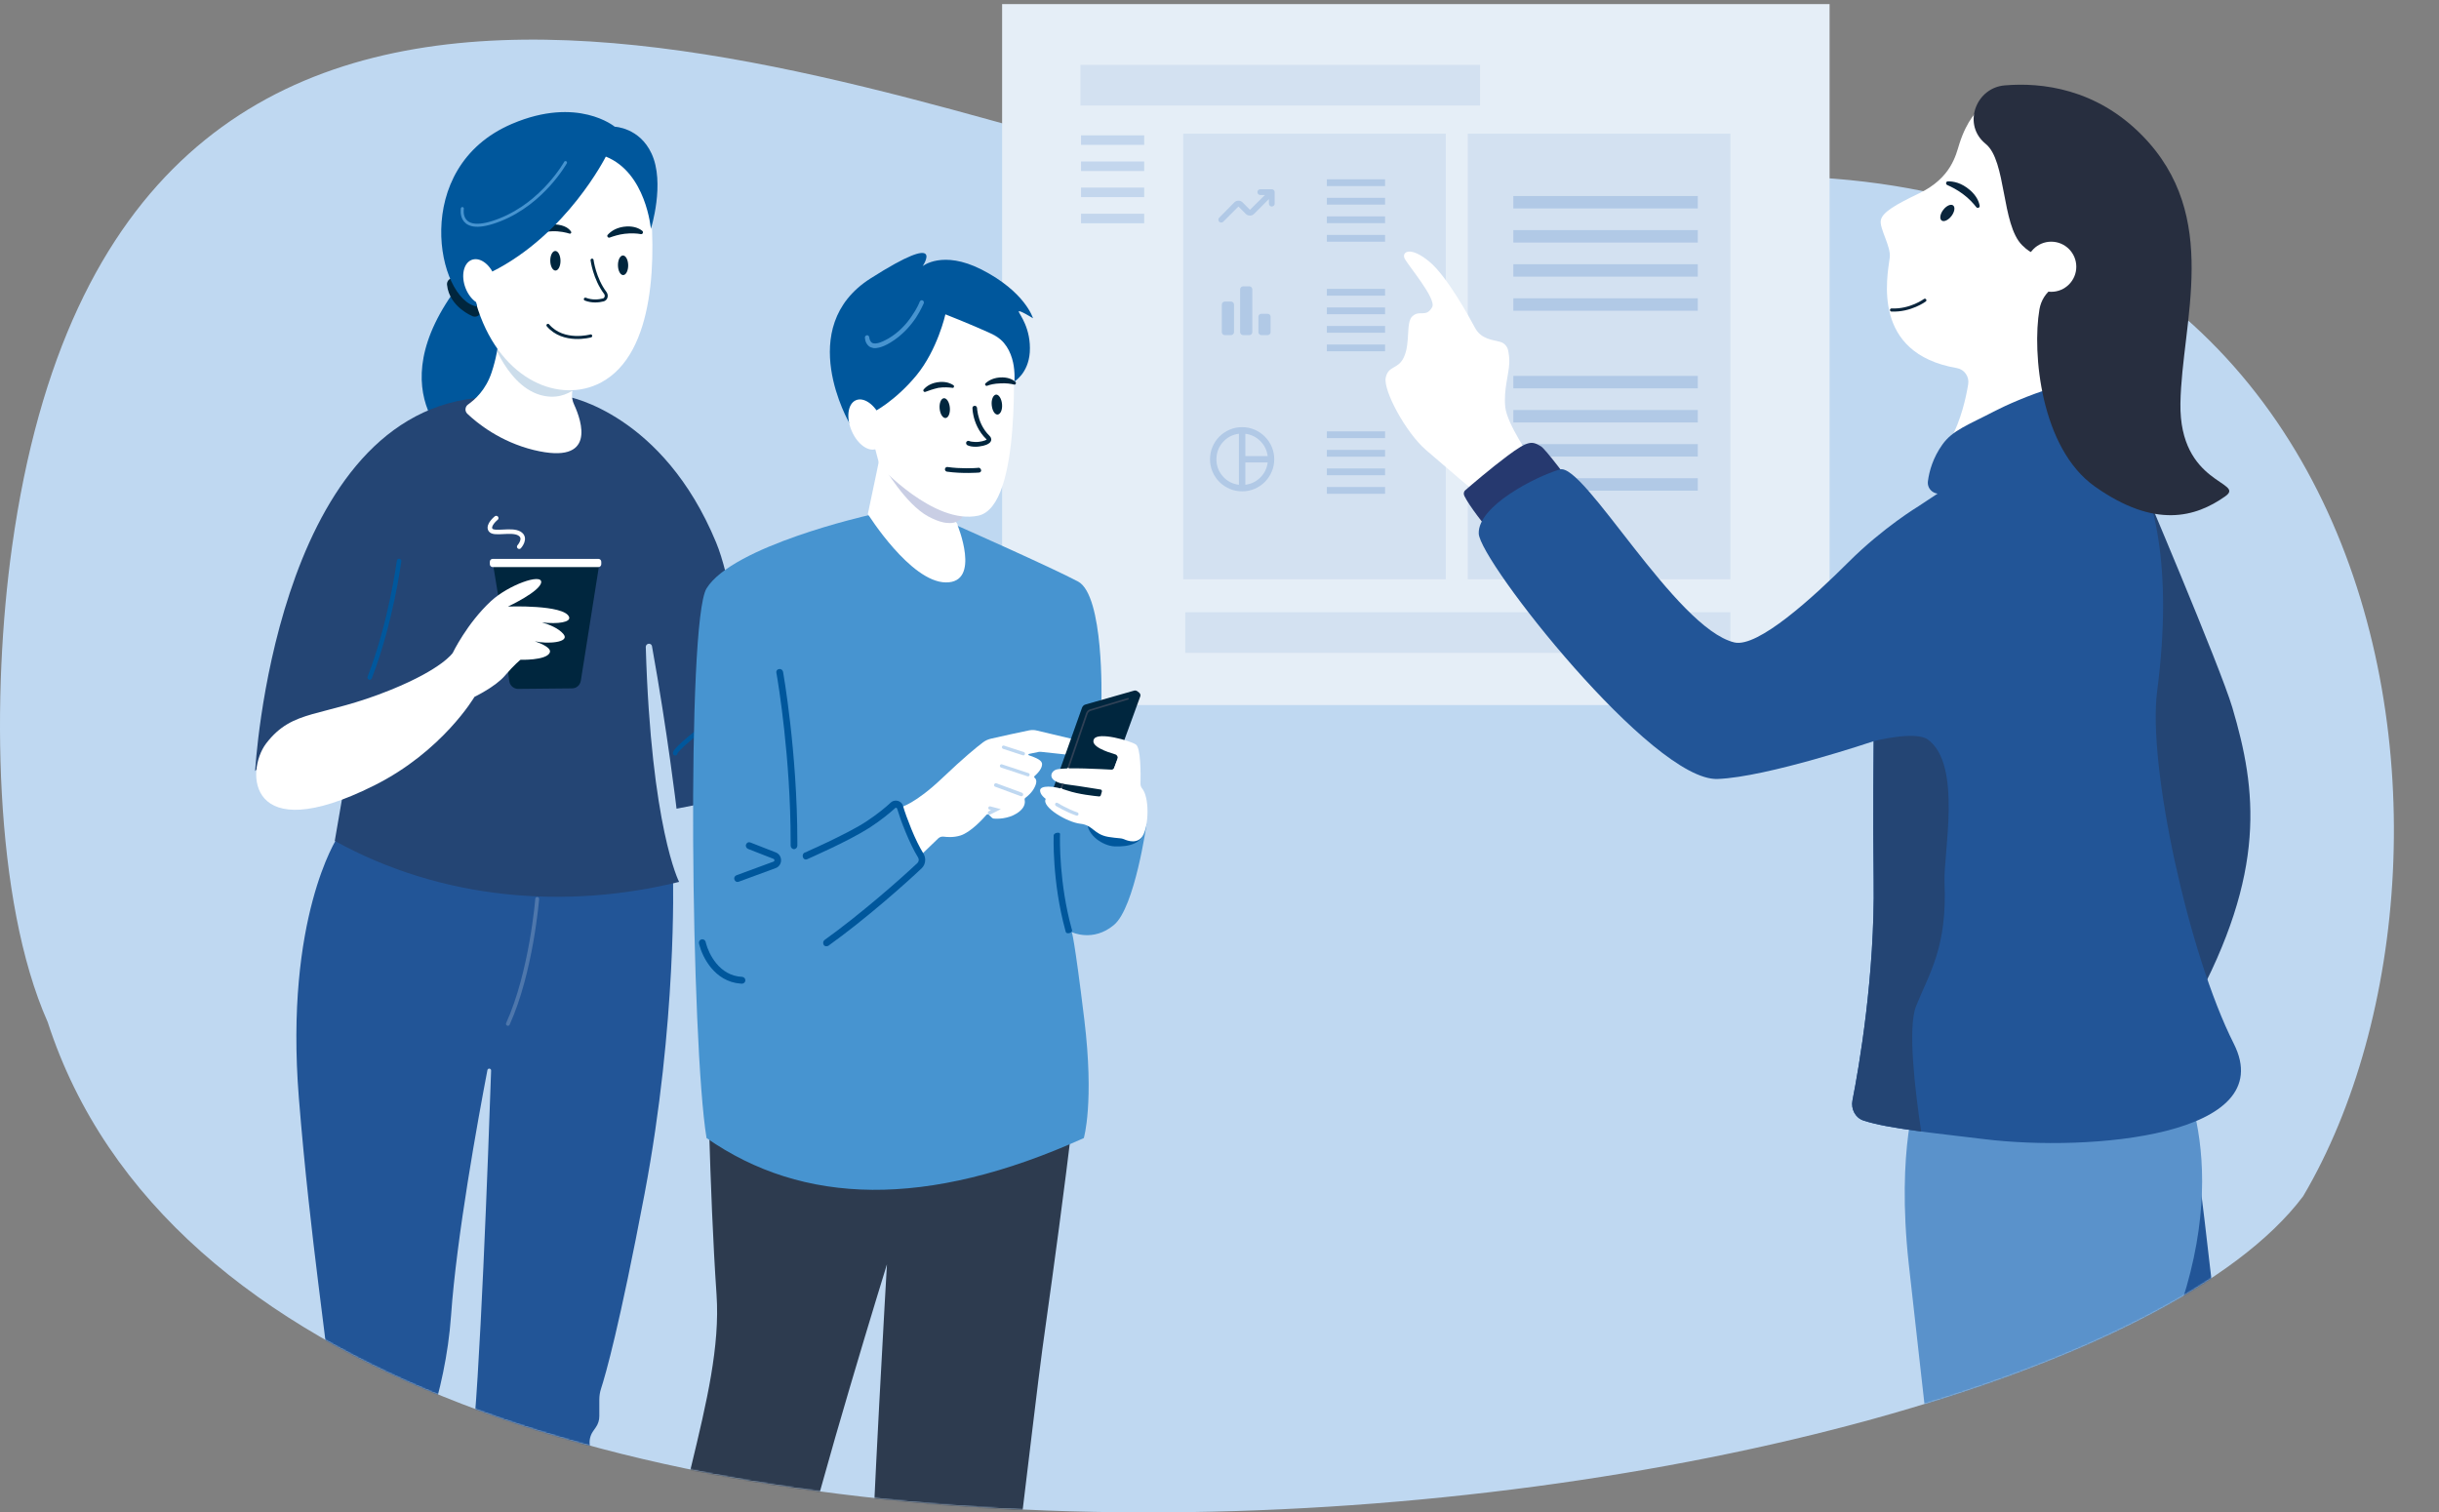 <svg width="1785" height="1107" viewBox="0 0 1785 1107" fill="none" xmlns="http://www.w3.org/2000/svg">
<rect x="0" y="0" width="1785" height="1107" fill="#808080" stroke="none"/>
<path d="M8.848 399.922C-6.233 507.5 -4.771 658.839 34.919 748.135C206.499 1277.53 1492.29 1133.15 1685.6 875.532C1837.63 617.911 1753.88 42.553 1167.82 139.896C1069.49 155.993 969.373 152.543 872.472 128.399C597.5 60.182 87.029 -157.785 8.848 399.922Z" fill="#BFD8F1"/>
<g clip-path="url(#clip0_1826_3200)">
<g clip-path="url(#clip1_1826_3200)">
<path d="M1339 3H733.4V516.829H1339V3Z" fill="#E5EEF7"/>
<path d="M1083.18 47.484H790.706V77.222H1083.18V47.484Z" fill="#D3E1F1"/>
<path d="M1266.37 448.116H867.446V477.853H1266.37V448.116Z" fill="#D3E1F1"/>
<path d="M791.15 106.03H837.385V99.054H791.15V106.03Z" fill="#C3D6ED"/>
<path d="M791.15 125.168H837.385V118.192H791.15V125.168Z" fill="#C3D6ED"/>
<path d="M791.15 144.279H837.385V137.302H791.15V144.279Z" fill="#C3D6ED"/>
<path d="M791.15 163.403H837.385V156.426H791.15V163.403Z" fill="#C3D6ED"/>
<path d="M1058.11 97.841H865.938V424.008H1058.11V97.841Z" fill="#D3E1F1"/>
<path d="M1266.37 97.841H1074.19V424.008H1266.37V97.841Z" fill="#D3E1F1"/>
<path d="M1107.53 152.574L1242.54 152.574V143.469L1107.53 143.469V152.574Z" fill="#B1C9E6"/>
<path d="M1107.53 177.531L1242.54 177.531V168.426L1107.53 168.426V177.531Z" fill="#B1C9E6"/>
<path d="M1107.53 202.487L1242.54 202.487V193.382L1107.53 193.382V202.487Z" fill="#B1C9E6"/>
<path d="M1107.53 227.443L1242.54 227.443V218.339L1107.53 218.339V227.443Z" fill="#B1C9E6"/>
<path d="M971.069 136.183H1013.68V131.227H971.069V136.183Z" fill="#B1C9E6"/>
<path d="M971.069 149.759H1013.68V144.803H971.069V149.759Z" fill="#B1C9E6"/>
<path d="M971.069 163.335H1013.68V158.379H971.069V163.335Z" fill="#B1C9E6"/>
<path d="M971.069 176.911H1013.68V171.954H971.069V176.911Z" fill="#B1C9E6"/>
<path d="M971.069 216.399H1013.68V211.443H971.069V216.399Z" fill="#B1C9E6"/>
<path d="M971.069 229.988H1013.68V225.032H971.069V229.988Z" fill="#B1C9E6"/>
<path d="M971.069 243.55H1013.68V238.594H971.069V243.55Z" fill="#B1C9E6"/>
<path d="M971.069 257.125H1013.68V252.169H971.069V257.125Z" fill="#B1C9E6"/>
<path d="M971.069 320.682H1013.68V315.725H971.069V320.682Z" fill="#B1C9E6"/>
<path d="M971.069 334.257H1013.68V329.301H971.069V334.257Z" fill="#B1C9E6"/>
<path d="M971.069 347.833H1013.68V342.876H971.069V347.833Z" fill="#B1C9E6"/>
<path d="M971.069 361.409H1013.68V356.452H971.069V361.409Z" fill="#B1C9E6"/>
<path d="M1107.53 284.25H1242.54V275.146H1107.53V284.25Z" fill="#B1C9E6"/>
<path d="M1107.53 309.22H1242.54V300.115H1107.53V309.22Z" fill="#B1C9E6"/>
<path d="M1107.53 334.177H1242.54V325.072H1107.53V334.177Z" fill="#B1C9E6"/>
<path d="M1107.53 359.132H1242.54V350.028H1107.53V359.132Z" fill="#B1C9E6"/>
<path d="M923.204 245.288C922.571 245.288 922.045 245.073 921.614 244.642C921.183 244.211 920.968 243.685 920.968 243.052V231.901C920.968 231.268 921.183 230.743 921.614 230.312C922.045 229.881 922.571 229.665 923.204 229.665H927.661C928.294 229.665 928.82 229.881 929.251 230.312C929.682 230.743 929.897 231.268 929.897 231.901V243.052C929.897 243.685 929.682 244.211 929.251 244.642C928.82 245.073 928.294 245.288 927.661 245.288H923.204ZM909.816 245.288C909.183 245.288 908.658 245.073 908.227 244.642C907.796 244.211 907.581 243.685 907.581 243.052V211.82C907.581 211.187 907.796 210.662 908.227 210.231C908.658 209.8 909.183 209.584 909.816 209.584H914.274C914.907 209.584 915.433 209.8 915.864 210.231C916.295 210.662 916.51 211.187 916.51 211.82V243.052C916.51 243.685 916.295 244.211 915.864 244.642C915.433 245.073 914.907 245.288 914.274 245.288H909.816ZM896.429 245.288C895.796 245.288 895.271 245.073 894.84 244.642C894.409 244.211 894.194 243.685 894.194 243.052V222.972C894.194 222.339 894.409 221.813 894.84 221.382C895.271 220.951 895.796 220.736 896.429 220.736H900.887C901.52 220.736 902.045 220.951 902.476 221.382C902.907 221.813 903.123 222.339 903.123 222.972V243.052C903.123 243.685 902.907 244.211 902.476 244.642C902.045 245.073 901.52 245.288 900.887 245.288H896.429Z" fill="#B1C9E6"/>
<path d="M892.267 162.299C891.85 161.881 891.648 161.383 891.661 160.804C891.675 160.224 891.877 159.74 892.267 159.363L903.365 148.103C904.173 147.295 905.17 146.891 906.368 146.891C907.567 146.891 908.564 147.295 909.372 148.103L914.786 153.571L925.722 142.73H922.355C921.762 142.73 921.264 142.528 920.86 142.124C920.456 141.72 920.254 141.221 920.254 140.629C920.254 140.036 920.456 139.538 920.86 139.134C921.264 138.73 921.762 138.528 922.355 138.528H930.772C931.365 138.528 931.863 138.73 932.267 139.134C932.671 139.538 932.873 140.036 932.873 140.629V149.046C932.873 149.639 932.671 150.137 932.267 150.541C931.863 150.945 931.365 151.147 930.772 151.147C930.18 151.147 929.681 150.945 929.277 150.541C928.873 150.137 928.671 149.639 928.671 149.046V145.679L917.776 156.575C916.968 157.383 915.971 157.787 914.772 157.787C913.574 157.787 912.577 157.383 911.769 156.575L906.355 151.161L895.203 162.312C894.813 162.703 894.328 162.891 893.735 162.891C893.143 162.891 892.644 162.703 892.267 162.312V162.299Z" fill="#B1C9E6"/>
<path d="M911.419 333.799H927.756C927.163 329.489 925.372 325.839 922.382 322.85C919.392 319.86 915.729 318.068 911.419 317.476V333.799ZM906.719 354.822V317.476C901.978 318.068 898.046 320.129 894.934 323.671C891.823 327.213 890.261 331.375 890.261 336.156C890.261 340.937 891.823 345.085 894.934 348.641C898.046 352.183 901.978 354.243 906.719 354.836V354.822ZM911.419 354.822C915.729 354.27 919.392 352.493 922.409 349.476C925.426 346.459 927.204 342.796 927.756 338.499H911.419V354.822ZM909.062 359.631C905.817 359.631 902.759 359.011 899.891 357.785C897.036 356.546 894.544 354.876 892.429 352.762C890.315 350.647 888.645 348.156 887.406 345.301C886.167 342.445 885.561 339.388 885.561 336.142C885.561 332.897 886.18 329.839 887.406 326.984C888.631 324.129 890.315 321.637 892.429 319.523C894.544 317.408 897.036 315.738 899.891 314.499C902.746 313.26 905.803 312.654 909.062 312.654C912.322 312.654 915.365 313.274 918.207 314.499C921.049 315.725 923.54 317.422 925.668 319.55C927.796 321.678 929.493 324.169 930.719 327.011C931.944 329.853 932.564 332.897 932.564 336.142C932.564 339.388 931.944 342.392 930.719 345.247C929.493 348.102 927.81 350.607 925.695 352.735C923.581 354.863 921.089 356.546 918.234 357.785C915.379 359.024 912.322 359.631 909.062 359.631Z" fill="#B1C9E6"/>
</g>
</g>
<mask id="mask0_1826_3200" style="mask-type:alpha" maskUnits="userSpaceOnUse" x="0" y="20" width="1785" height="1087">
<path d="M8.848 399.922C-6.233 507.5 -4.771 658.839 34.92 748.135C206.499 1277.53 1492.29 1133.15 1685.6 875.532C1837.63 617.911 1884.56 -67.844 1298.5 29.5C1200.17 45.596 969.373 152.543 872.472 128.399C597.5 60.182 87.029 -157.784 8.848 399.922Z" fill="#BFD8F1"/>
</mask>
<g mask="url(#mask0_1826_3200)">
<path d="M1120.19 335.04C1120.19 335.04 1102.94 310.376 1101.64 297.966C1100.33 285.555 1104.25 273.819 1104.58 265.973C1104.74 262.421 1104.29 259.093 1103.75 256.485C1103.12 253.473 1100.9 251.045 1097.95 250.235C1092.24 248.639 1083.99 248.369 1079.46 239.871C1075.21 231.867 1058.96 202.212 1046.16 191.578C1032.08 179.864 1025.92 184.406 1027.88 188.97C1029.83 193.534 1051.65 218.759 1048.12 224.875C1043.57 232.744 1039.23 226.561 1033.75 231.395C1028.64 235.914 1032.4 250.73 1027.47 261.409C1023.25 270.604 1016.12 267.277 1014.16 276.427C1012.2 285.555 1028.53 316.244 1043.53 329.307C1058.55 342.369 1081.02 361.344 1081.02 361.344L1120.19 335.04Z" fill="white"/>
<path d="M1765.41 1301.41C1766.47 1298.04 1765.75 1294.42 1763.54 1291.68C1746.32 1270.21 1668.15 1170.95 1649.51 1114.27C1625 1039.69 1615.44 886.428 1606.35 843.958C1606.35 843.958 1551.55 1006.31 1544.65 1033.24C1537.74 1060.17 1523.91 1103.03 1523.91 1103.03C1523.91 1103.03 1590.12 1218.52 1632.94 1267.53C1675.75 1316.54 1709.6 1353.84 1715.8 1353.15C1722.01 1352.45 1742.74 1340.04 1753.09 1326.21C1759.72 1317.38 1763.52 1307.42 1765.39 1301.39L1765.41 1301.41Z" fill="#225597"/>
<path d="M1191.28 410.897C1191.28 410.897 1134.29 330.611 1127.77 326.699C1121.25 322.787 1118.64 322.135 1102.97 333.871C1090.55 343.179 1077.33 354.51 1072.36 358.849C1071.15 359.906 1070.99 361.57 1071.71 363.009C1078.77 377.443 1114.23 417.597 1118.71 423.195C1123.81 429.602 1130.83 436.999 1130.83 436.999C1130.83 436.999 1152.89 446.352 1168.27 436.999C1183.65 427.646 1191.3 410.897 1191.3 410.897H1191.28Z" fill="#26396F"/>
<path d="M1588.79 770.552C1588.79 770.552 1637.34 841.035 1592.93 964.42C1548.54 1087.78 1506.1 1295.34 1503.5 1348.22C1500.89 1401.1 1502.84 1431.11 1495.02 1431.77C1487.19 1432.42 1476.13 1431.09 1454.54 1428.87C1440.44 1427.41 1423.84 1430.46 1423.19 1422.64C1422.54 1414.82 1425.15 1202.02 1423.19 1169.37C1421.23 1136.73 1404.82 996.975 1396.95 925.255C1387.62 840.068 1403.27 798.947 1403.27 798.947C1403.27 798.947 1444.58 768.258 1502.8 749.958C1561.02 731.657 1590.73 764.661 1588.77 770.552H1588.79Z" fill="#5A92CB"/>
<path d="M1565.07 347.472C1565.07 347.472 1624.95 488.101 1633.77 517.936C1651.58 578.144 1659.14 638.016 1604.85 737.254C1604.85 737.254 1564.66 626.819 1559.96 555.797C1555.26 484.774 1565.07 347.472 1565.07 347.472Z" fill="#244574"/>
<path d="M1447.66 80.828C1447.66 80.828 1439.74 87.145 1433.94 105.424C1431.45 113.293 1428.07 130.222 1404.57 141.486C1387.41 149.715 1377.81 155.201 1376.51 161.069C1375.2 166.937 1384.09 180.471 1383.03 188.475C1381.09 203.179 1369.58 258.643 1432.12 269.413C1437.67 270.379 1441.36 275.685 1440.44 281.238C1438.75 291.558 1435.09 307.656 1427.6 321.392L1428.81 325.574C1428.81 325.574 1441.79 315.367 1455.51 312.107C1469.22 308.847 1519.55 294.233 1519.55 294.233C1519.55 294.233 1480.31 241.849 1498.59 217.702C1516.88 193.556 1530.59 181.146 1507.07 158.303C1483.57 135.461 1473.12 106.728 1465.94 98.252C1458.77 89.776 1447.66 80.828 1447.66 80.828Z" fill="white"/>
<path d="M1404.39 370.337C1404.39 370.337 1378.28 386.008 1352.81 411.458C1327.33 436.908 1286.47 474.387 1269.24 470.205C1226.15 459.751 1159.21 338.389 1141.58 343.605C1123.95 348.821 1081.58 370.27 1082.23 390.504C1082.88 410.739 1209.45 571.894 1257.01 570.163C1293.19 568.859 1371.25 542.509 1371.25 542.509C1371.25 542.509 1370.64 600.829 1371.25 644.581C1372.19 713.827 1360.61 780.646 1355.73 805.489C1354.51 811.694 1357.78 818.214 1363.78 820.17C1381.95 826.151 1415.52 829.298 1452.02 833.772C1529.45 843.283 1668.92 831.502 1634.8 763.896C1601.48 697.865 1571.7 559.866 1578.7 506.11C1602.8 320.583 1519.53 294.233 1519.53 294.233L1404.37 370.337H1404.39Z" fill="#225597"/>
<path d="M1422.27 360.603C1416.51 363.233 1410.13 358.489 1410.96 352.217C1411.95 344.707 1414.69 334.995 1421.55 325.395C1429.08 314.85 1439.81 311.343 1460.48 300.574C1473.61 293.739 1533.43 267.3 1537.99 286.882C1542.56 306.464 1499.22 326.699 1477.68 335.827C1462.95 342.077 1437.13 353.79 1422.25 360.603H1422.27Z" fill="#225597"/>
<path d="M1467.09 62.505C1446.65 64.258 1436.73 89.484 1451.46 103.738C1452.04 104.3 1452.63 104.84 1453.28 105.357C1468.48 117.7 1464.68 164.239 1479.88 179.437C1495.09 194.635 1497.51 177.459 1507.97 191.713C1514.49 200.593 1508.38 206.978 1502.84 210.508C1497.31 214.06 1493.69 219.951 1492.59 226.403C1487.13 258.419 1493.58 328.092 1533.09 356.061C1577.08 387.199 1606.85 378.589 1628.53 363.3C1643.91 352.464 1594.82 355.117 1595.76 295.29C1596.71 235.464 1626.06 158.348 1567.63 98.994C1533.95 64.775 1494.14 60.189 1467.09 62.505Z" fill="#272E3F"/>
<path d="M1501.2 213.589C1491.07 213.589 1482.85 205.376 1482.85 195.244C1482.85 185.111 1491.07 176.898 1501.2 176.898C1511.34 176.898 1519.55 185.111 1519.55 195.244C1519.55 205.376 1511.34 213.589 1501.2 213.589Z" fill="white"/>
<path d="M1410.89 541.296C1436.19 559.575 1422.22 624.707 1423.12 645.728C1425.19 693.729 1411.9 712.322 1402.28 736.468C1396.07 752.026 1401.45 797.689 1406.03 828.175C1388.65 825.905 1373.85 823.454 1363.8 820.149C1357.8 818.17 1354.54 811.651 1355.75 805.468C1360.63 780.624 1372.21 713.806 1371.27 644.559C1370.66 600.808 1371.27 542.488 1371.27 542.488C1371.27 542.488 1401.69 534.642 1410.89 541.296Z" fill="#244574"/>
<path d="M1420.97 161.373C1422.62 162.635 1425.84 161.191 1428.17 158.149C1430.5 155.107 1431.05 151.619 1429.41 150.357C1427.76 149.096 1424.53 150.539 1422.2 153.581C1419.87 156.623 1419.32 160.112 1420.97 161.373Z" fill="#0A253C"/>
<path d="M1425.14 135.449C1423.76 134.845 1424.06 132.78 1425.56 132.754C1429.59 132.66 1435.54 133.737 1441.8 139.193C1446.57 143.354 1448.28 147.515 1448.83 150.545C1449.1 151.98 1447.24 152.753 1446.33 151.576C1444.26 148.929 1440.98 145.226 1436.46 141.929C1432.23 138.818 1428.15 136.736 1425.14 135.449Z" fill="#0A253C"/>
<path d="M1384.33 226.901C1398.21 227.528 1408.71 219.766 1408.71 219.766" stroke="#0A253C" stroke-width="2.283" stroke-miterlimit="10" stroke-linecap="round"/>
<path d="M492.543 642.347C492.543 642.347 495.58 748.022 471.745 873.773C453.34 970.838 443.217 1006.13 439.881 1016.42C439.03 1019 438.616 1021.72 438.616 1024.43V1036.61C438.616 1039.49 437.741 1042.3 436.085 1044.67L433.991 1047.69C431.806 1050.84 431.023 1054.73 431.76 1058.51C433.531 1067.65 434.981 1090.44 424.973 1140.93C410.685 1213.08 395.087 1283.95 398.331 1298.25C400.056 1305.8 401.414 1311.92 402.288 1316C402.955 1319.01 400.885 1321.94 397.802 1322.31C388.438 1323.41 369.918 1325.78 360.002 1328.15C346.359 1331.4 341.803 1334.92 341.803 1334.92L333.337 1322.97C331.243 1320.03 330.231 1316.43 330.461 1312.82C331.451 1297.19 334.234 1251.9 335.293 1219.58C336.581 1179.93 337.892 1113.05 345.047 1061.34C351.052 1017.94 357.494 839.838 359.427 783.593C359.496 781.912 357.034 781.613 356.712 783.293C349.81 819.324 334.119 905.476 330.116 962.826C326.044 1021.03 304.717 1071.19 295.767 1090.07C292.799 1096.34 290.407 1102.85 288.612 1109.55C282.837 1131.1 270.391 1180.32 261.901 1234.56C256.633 1268.25 256.403 1300.09 256.564 1312.7C256.61 1316.11 254.309 1319.1 250.996 1319.91C243.427 1321.75 229.784 1324.52 219.017 1323.62C203.142 1322.3 193.41 1316.94 188.901 1313.72C186.992 1312.36 185.887 1310.2 185.887 1307.85C185.933 1285.1 186.969 1154.26 204.73 1097.37C224.216 1034.96 238.503 1007.01 239.815 1000.51C241.126 994.022 227.115 908.492 218.718 803.576C208.181 671.932 246.876 613.135 246.876 613.135L492.52 642.347H492.543Z" fill="#225597"/>
<path opacity="0.2" d="M393.154 657.957C393.154 657.957 388.944 711.301 371.712 749.427" stroke="white" stroke-width="2.813" stroke-miterlimit="10" stroke-linecap="round"/>
<path d="M371.237 214.706C358.983 211.158 355.85 222.666 345.683 214.102C342.294 211.248 335.017 211.795 336.598 207.595C273.164 290.108 337.38 331.143 337.38 331.143C337.38 331.143 396.829 306.846 357.53 222.54C359.406 219.872 371.237 214.706 371.237 214.706Z" fill="#00579C"/>
<path d="M331.558 207.97C332.879 221.475 347.549 227.368 347.549 227.368" stroke="#00263E" stroke-width="8.841" stroke-miterlimit="10" stroke-linecap="round"/>
<path d="M245 615.5C323.952 659.114 415.055 665.659 497 645.5C497 645.5 476.5 606 472.606 473.413C472.794 470.894 476.161 470.312 477.097 472.638C488.558 536.04 495.136 591.923 495.136 591.923L550.388 581.019C550.388 581.019 544.389 446.082 524.078 397.014C485.163 303.002 415.918 290.429 415.918 290.429L382.616 280.93L348.005 291.398C200.578 307.68 186.733 564.324 186.733 564.324C186.733 564.324 210.681 539.513 218.164 553.663C238.557 547.073 234.628 558.897 255.582 554.245L245 615.5Z" fill="#244574"/>
<path d="M365.217 237.512C365.217 237.512 366.527 252.438 359.792 272.597C355.488 285.584 347.444 292.563 342.579 296.052C340.334 297.603 339.96 300.898 342.018 302.836C349.315 309.814 366.153 323.383 390.661 329.392C437.06 340.635 425.647 308.07 420.222 296.246C418.912 293.532 418.351 290.43 418.725 287.329L421.718 262.905L365.217 237.512Z" fill="white"/>
<path opacity="0.2" d="M357.35 241.406C357.35 241.406 385.89 265.884 403.728 268.818C421.567 271.751 429.862 275.014 429.862 275.014C429.862 275.014 417.822 295.938 394.821 288.923C368.939 280.958 357.35 241.406 357.35 241.406Z" fill="#00579C"/>
<path d="M446.11 100.044C446.11 100.044 469.913 97.087 475.096 141.592C480.279 186.097 480.31 258.781 439.599 280.114C410.105 295.549 367.498 279.125 349.963 226.998C332.428 174.871 399.331 107.062 399.331 107.062L446.11 100.044Z" fill="white"/>
<path d="M410.203 190.806C410.151 186.845 408.434 183.658 406.367 183.688C404.301 183.717 402.668 186.951 402.72 190.912C402.773 194.873 404.49 198.06 406.557 198.031C408.623 198.002 410.256 194.767 410.203 190.806Z" fill="#00263E"/>
<path d="M459.74 194.12C459.688 190.159 457.971 186.972 455.904 187.001C453.838 187.03 452.205 190.265 452.257 194.226C452.309 198.186 454.027 201.374 456.093 201.344C458.16 201.315 459.793 198.08 459.74 194.12Z" fill="#00263E"/>
<path d="M446.222 173.884C444.943 174.368 443.888 172.699 444.767 171.855C447.203 169.145 451.678 166.088 458.782 165.747C464.207 165.534 467.888 167.2 470.076 168.979C471.077 169.875 470.439 171.478 469.119 171.383C466.266 170.82 461.934 170.563 457.096 171.122C452.817 171.638 448.967 172.9 446.222 173.884Z" fill="#00263E"/>
<path d="M389.447 172.131C389.447 172.131 393.902 163.438 406.34 164.252C413.498 164.685 416.701 167.554 417.97 169.596C418.397 170.341 417.705 171.171 416.945 171.033C414.451 170.249 409.678 169.054 404.066 169.282C395.456 169.541 389.447 172.131 389.447 172.131Z" fill="#00263E"/>
<path d="M433.31 190.405C433.31 190.405 435.005 203.882 443.069 214.547C444.324 216.396 443.567 218.98 441.542 219.521C438.223 220.354 433.385 220.912 428.371 218.957" stroke="#00263E" stroke-width="2.21" stroke-miterlimit="10" stroke-linecap="round"/>
<path d="M401.014 238.119C412.453 251.446 432.321 245.869 432.321 245.869" stroke="#00263E" stroke-width="2.21" stroke-miterlimit="10" stroke-linecap="round"/>
<path d="M476.795 112.304C467.963 93.34 449.914 92.754 449.914 92.754C449.914 92.754 422.815 70.111 374.732 90.637C299.51 122.729 320.389 219.888 349.026 224.341C348.25 221.29 347.752 216.858 351.205 217.958L346.666 212.08L354.853 213.797L360.181 198.819C414.907 171.379 443.381 114.624 443.381 114.624C472.906 126.396 476.352 167.533 476.352 167.533C476.352 167.533 486.937 133.892 476.795 112.304Z" fill="#00579C"/>
<path d="M357.598 222.661C363.446 220.225 365.375 211.004 361.906 202.064C358.438 193.125 350.885 187.852 345.037 190.288C339.189 192.724 337.26 201.945 340.729 210.885C344.197 219.824 351.75 225.096 357.598 222.661Z" fill="white"/>
<path d="M292.067 410.612C292.067 410.612 286.267 455.389 270.552 495.901" stroke="#00579C" stroke-width="3.315" stroke-miterlimit="10" stroke-linecap="round"/>
<path d="M364.845 437.555L360.354 410.029L435.19 409.06C437.248 409.06 438.932 410.998 438.558 413.131L425.088 498.226C424.526 501.522 421.907 503.848 418.727 503.848L379.251 504.235C375.883 504.235 373.077 501.716 372.702 498.42L364.845 437.555Z" fill="#00263E"/>
<path d="M416.48 451.511C412.738 442.401 371.765 443.952 371.765 443.952C371.765 443.952 395.526 432.903 396.087 426.118C396.461 419.528 372.327 428.057 359.417 439.881C341.644 456.357 331.354 477.874 331.354 477.874C331.354 477.874 323.87 489.504 286.265 504.817C234.815 525.752 214.61 518.386 194.778 544.167C179.624 564.132 180.559 621.509 273.73 574.987C323.87 549.982 347.256 510.051 347.256 510.051C347.256 510.051 362.598 502.685 369.52 494.544C376.443 486.403 380.933 482.913 380.933 482.913C380.933 482.913 399.455 483.495 402.261 477.874C403.945 474.578 397.397 471.477 391.41 469.345C399.829 471.477 417.602 470.508 412.364 464.111C408.809 459.846 402.074 457.133 396.648 455.582C408.622 456.939 417.976 455.388 416.48 451.511Z" fill="white"/>
<path d="M413.86 118.987C413.86 118.987 397.538 148.396 365.961 160.879C334.571 173.347 338.373 152.654 338.373 152.654" stroke="#4794D0" stroke-width="2.21" stroke-miterlimit="10" stroke-linecap="round"/>
<path d="M437.994 415.069H360.539C359.417 415.069 358.481 414.1 358.481 412.937V411.192C358.481 410.029 359.417 409.06 360.539 409.06H437.994C439.117 409.06 440.052 410.029 440.052 411.192V412.937C440.052 414.1 439.117 415.069 437.994 415.069Z" fill="white"/>
<path d="M379.997 400.143C379.997 400.143 385.797 393.746 379.997 390.451C374.198 387.156 361.475 391.42 359.043 387.931C356.611 384.442 363.159 379.208 363.159 379.208" stroke="white" stroke-width="3.315" stroke-miterlimit="10" stroke-linecap="round"/>
<path d="M494.148 551.347C494.148 551.347 492.178 549.317 522.861 526.106C545.859 508.685 537.58 520.197 537.58 520.197" stroke="#00579C" stroke-width="3.315" stroke-miterlimit="10" stroke-linecap="round"/>
<path d="M517.57 767.199C517.57 767.199 519.203 872.068 524.403 947.491C529.602 1022.91 485.039 1112.61 480.046 1227.01C475.054 1341.41 485.43 1406.43 485.43 1406.43C485.43 1406.43 507.056 1390.82 524.817 1394.73C536.09 1397.22 547.732 1403.46 554.749 1407.7C557.717 1409.49 561.513 1407.51 561.72 1404.04C563.928 1366.14 574.005 1201.78 585.463 1149.01C598.461 1089.2 649.122 925.389 649.122 925.389C649.122 925.389 638.286 1112.61 636.56 1180.21C634.835 1247.8 653.631 1398.62 653.631 1398.62C653.631 1398.62 677.903 1428.21 699.024 1419.12C720.144 1410.02 726.309 1407.76 726.309 1407.76C726.309 1407.76 720.236 1306.33 726.263 1276.42C732.268 1246.51 757.5 1026.5 762.821 987.805C768.142 949.109 794.8 762.71 790.751 742.081L517.57 767.222V767.199Z" fill="#2D3B4F"/>
<path d="M815.242 677.016C830.591 664.328 839.245 602.41 839.245 602.41C839.245 602.41 835.326 622.034 812.956 618.482C795.811 615.606 793.199 594.967 793.199 594.967L792.709 520.53L806.098 512.24C806.098 512.24 808.058 435.774 788.954 425.623C769.849 415.473 700.781 384.852 700.781 384.852L635.141 377.239C635.141 377.239 536.191 399.57 517.087 430.698C502.229 455.059 505.821 764.654 517.087 833C587.5 882 678 885 793.199 833C793.199 833 800.947 807 793.526 746C786.106 685 784.382 682.26 784.382 682.26C784.382 682.26 799.894 689.873 815.242 677.016Z" fill="#4794D0"/>
<path d="M837.45 606.302C837.45 617.298 826.184 620.005 815.57 619.497C807.733 619.159 795.487 611.885 795.487 600.888C795.487 589.892 799.242 595.813 809.855 595.813C820.306 595.813 837.45 595.306 837.45 606.302Z" fill="#00579C"/>
<path d="M635.14 376.224C635.14 376.224 648.04 315.659 648.693 309.4C649.346 302.971 700.78 383.837 700.78 383.837L686.248 409.889L635.14 376.224Z" fill="white"/>
<path d="M733.285 302.364L732.453 302.388C732.512 303.415 732.375 304.315 732.166 304.885C732.08 305.252 731.957 305.455 731.675 305.695C731.552 305.898 731.393 305.936 731.234 305.973L730.879 305.884C730.683 305.756 730.451 305.464 730.219 305.172C729.951 304.715 729.842 304.22 729.697 303.56C729.624 303.231 729.588 303.066 729.515 302.736C729.456 301.709 729.593 300.809 729.802 300.238C729.888 299.871 730.011 299.668 730.293 299.428C730.416 299.225 730.575 299.188 730.735 299.15L731.089 299.24C731.285 299.367 731.517 299.659 731.749 299.951C732.017 300.408 732.126 300.903 732.271 301.563C732.344 301.893 732.38 302.058 732.453 302.388L733.285 302.364L734.118 302.341C734.045 302.011 733.972 301.681 733.863 301.186C733.645 300.197 733.268 299.245 732.608 298.533C732.376 298.241 731.985 297.987 731.594 297.732C731.203 297.477 730.849 297.388 730.371 297.501L730.053 297.576C729.575 297.689 729.134 297.967 728.888 298.372C727.956 299.461 727.487 301.133 727.728 302.985C727.8 303.315 727.873 303.645 727.982 304.14C728.2 305.129 728.578 306.081 729.237 306.793C729.469 307.085 729.86 307.339 730.251 307.594C730.642 307.849 730.997 307.938 731.474 307.825L731.793 307.75C732.27 307.637 732.711 307.359 732.957 306.954C733.89 305.865 734.358 304.193 734.118 302.341L733.285 302.364Z" fill="white"/>
<path d="M568.198 492.614C568.198 492.614 568.198 492.783 568.361 493.291C569.504 499.889 578.648 554.532 578.648 616.45C578.648 617.296 578.648 618.141 578.648 618.987C578.648 620.341 579.791 621.525 581.097 621.525C582.404 621.525 583.547 620.341 583.547 618.987C583.547 618.141 583.547 617.296 583.547 616.45C583.547 549.964 573.096 491.937 573.096 491.768C572.77 490.415 571.627 489.4 570.157 489.738C568.688 489.907 567.871 491.261 568.198 492.614Z" fill="#00579C"/>
<path d="M775.83 610.594C775.83 610.594 775.855 610.685 775.776 610.999C775.675 614.827 775.14 646.453 784.251 679.62C784.376 680.073 784.5 680.526 784.625 680.979C784.824 681.704 783.926 682.633 782.701 682.969C781.476 683.306 780.229 682.966 780.03 682.241C779.905 681.788 779.781 681.335 779.657 680.882C769.873 645.269 771.136 611.494 771.111 611.403C771.218 610.594 772.141 609.756 773.569 609.558C774.972 609.27 775.937 609.785 775.83 610.594Z" fill="#00579C"/>
<path d="M547.46 621.358L566.075 628.633C566.401 628.802 566.401 628.802 566.564 628.971C566.728 629.14 566.728 629.309 566.728 629.648C566.728 629.817 566.728 630.155 566.564 630.324C566.401 630.494 566.401 630.663 566.075 630.663L538.97 640.644C537.663 641.152 537.01 642.505 537.5 643.858C537.99 645.212 539.296 645.889 540.602 645.381L567.707 635.4C569.014 634.892 569.993 634.046 570.647 633.031C571.3 632.016 571.626 630.832 571.626 629.648C571.626 628.464 571.3 627.279 570.647 626.264C569.993 625.249 569.014 624.403 567.707 623.896L549.093 616.621C547.787 616.114 546.481 616.791 545.991 618.144C545.501 619.497 546.317 620.851 547.46 621.358Z" fill="#00579C"/>
<path d="M693.69 365.874C698.356 370.323 702.239 374.263 705.194 377.034C705.404 376.464 705.49 376.097 705.49 376.097C705.49 376.097 701.757 370.559 693.69 365.874Z" fill="#9BB6DB"/>
<path d="M646.798 341.569C646.798 341.569 662.733 369.034 679.273 377.962C688.209 382.789 694.216 383.45 698.196 382.508C702.494 381.491 704.495 378.414 705.16 376.869C702.363 374.06 698.321 370.158 693.655 365.709C691.345 364.346 688.912 363.187 686.002 362.14C672.586 357.506 646.798 341.569 646.798 341.569Z" fill="#C9CEE4"/>
<path d="M741.799 254.364C741.217 257.799 748.46 370.441 716 377.428C683.54 384.414 643.835 341.056 643.835 341.056L625.324 271.512L672.328 211.975L741.799 254.364Z" fill="white"/>
<path d="M713.359 298.578C713.359 298.578 713.625 311.183 723.152 320.208C726.962 323.818 713.836 326.577 708.616 324.168" fill="white"/>
<path d="M711.698 298.62C711.734 298.785 711.693 300.878 712.42 304.176C713.474 308.959 715.992 315.825 721.94 321.532L722.136 321.66L722.613 321.547L722.099 321.495L722.136 321.66L722.613 321.547L722.099 321.495L722.454 321.584L722.258 321.457L722.613 321.547L722.418 321.419C722.418 321.419 722.418 321.419 722.136 321.66C721.731 322.102 720.494 322.569 718.902 322.945C717.31 323.322 715.523 323.571 713.662 323.491C711.962 323.373 710.261 323.255 709.319 322.783C708.573 322.439 707.496 322.868 707.163 323.64C706.831 324.413 707.245 325.53 707.991 325.874C709.678 326.69 711.574 326.935 713.594 326.978C715.613 327.021 717.719 326.696 719.629 326.244C721.221 325.867 722.458 325.401 723.622 324.605C724.223 324.289 724.627 323.846 724.996 323.239C725.364 322.631 725.66 321.693 725.319 320.906C725.137 320.082 724.674 319.497 724.246 319.078C718.922 313.917 716.708 307.673 715.763 303.385C715.435 301.901 715.34 300.709 715.158 299.884C715.086 299.554 715.172 299.187 715.099 298.857L715.063 298.692C715.04 297.829 714.345 296.953 713.353 297.014C712.362 297.075 711.675 297.758 711.698 298.62Z" fill="#00263E"/>
<path d="M716.188 344.065C716.188 344.065 704.168 345.001 692.948 343.491L716.188 344.065Z" fill="white"/>
<path d="M716.144 342.34C716.144 342.34 715.985 342.378 715.666 342.453C713.206 342.688 702.937 343.209 693.418 341.818C692.549 341.676 691.703 342.397 691.567 343.297C691.43 344.197 692.126 345.073 692.994 345.215C704.409 346.852 716.43 345.917 716.589 345.879C717.421 345.856 718.231 344.97 718.049 344.145C717.795 342.991 716.976 342.317 716.144 342.34Z" fill="#00263E"/>
<path d="M691.896 230.078C691.896 230.078 686.198 255.894 670.613 274.852C654.869 293.848 639.027 301.761 639.027 301.761C639.027 301.761 635.372 294.297 632.524 298.094C629.677 301.891 621.716 309.848 621.716 309.848C621.716 309.848 580.797 239.707 637.039 203.84C693.44 167.936 675.243 194.8 675.243 194.8C675.243 194.8 689.858 182.839 718.33 197.273C750.408 213.63 756.008 232.955 756.008 232.955C756.008 232.955 745.131 226.158 745.567 228.137C745.967 229.952 754.792 240.358 753.652 257.98C752.517 273.346 742.42 279.206 742.42 279.206C742.42 279.206 745.107 253.408 726.231 244.513C709.114 236.763 691.896 230.078 691.896 230.078Z" fill="#00579C"/>
<path d="M641.813 328.421C647.633 325.657 648.85 315.499 644.53 305.731C640.21 295.964 631.989 290.285 626.169 293.049C620.348 295.812 619.132 305.97 623.452 315.738C627.772 325.506 635.992 331.184 641.813 328.421Z" fill="white"/>
<path d="M677.273 286.81C676.195 287.239 675.231 285.905 676.041 285.02C678.029 282.64 681.804 280.012 688.071 279.57C692.87 279.302 695.853 280.679 697.808 281.951C698.627 282.625 698.122 284.133 697.057 283.864C694.647 283.567 690.89 283.241 686.679 283.891C682.859 284.795 679.588 285.916 677.273 286.81Z" fill="#00263E"/>
<path d="M722.356 282.389C721.242 282.653 720.437 281.282 721.283 280.561C723.503 278.474 727.51 276.137 733.727 276.228C738.439 276.328 741.495 278.034 743.168 279.547C743.987 280.221 743.322 281.767 742.258 281.498C739.775 280.871 736.141 280.342 732.016 280.624C727.855 280.741 724.512 281.532 722.356 282.389Z" fill="#00263E"/>
<path d="M635.14 376.224C635.14 376.224 666.327 426.13 692.289 426.299C718.251 426.468 700.617 384.006 700.617 384.006L635.14 376.224Z" fill="white"/>
<path d="M659.477 590.739C659.477 590.739 669.764 588.371 689.521 569.592C705.523 554.367 714.504 547.092 719.402 543.37C721.198 542.017 723.158 541.171 725.28 540.663C731.975 539.141 747.16 535.757 753.202 534.573C755.161 534.235 757.121 534.235 758.917 534.742L784.552 540.833L780.797 552.337L761.856 550.306C761.366 550.306 760.876 550.306 760.386 550.306L753.038 551.829C752.549 551.998 752.385 552.675 753.038 552.844C756.141 553.859 761.856 555.889 762.509 558.427C763.489 561.979 759.08 566.378 757.121 568.07C756.794 568.408 756.794 568.916 757.121 569.254C758.1 569.931 759.407 571.792 757.284 576.021C755.488 579.912 752.059 582.788 750.426 583.972C749.936 584.31 749.773 584.987 749.936 585.664C750.263 587.525 750.263 591.416 744.221 595.307C737.527 599.536 729.852 599.367 727.403 599.198C726.913 599.198 726.26 598.859 725.934 598.521L723.648 596.322C723.158 595.814 722.505 595.983 722.015 596.322C719.402 599.367 710.422 609.179 702.911 611.548C698.012 613.07 693.277 612.732 690.664 612.393C689.195 612.224 687.889 612.562 686.746 613.578L672.703 627.111C672.703 627.111 663.233 610.194 661.273 604.442C659.477 598.69 659.477 590.739 659.477 590.739Z" fill="white"/>
<path d="M732.624 561.809L752.055 568.237C752.708 568.406 753.361 568.068 753.524 567.391C753.688 566.715 753.361 566.038 752.708 565.869L733.277 559.44C732.624 559.271 731.971 559.609 731.808 560.286C731.644 560.793 731.971 561.639 732.624 561.809Z" fill="#BFD8F1"/>
<path d="M734.094 548.108L748.627 552.845C749.28 553.014 749.933 552.676 750.096 551.999C750.259 551.322 749.933 550.646 749.28 550.477L734.747 545.74C734.094 545.57 733.441 545.909 733.278 546.586C733.115 547.093 733.441 547.77 734.094 548.108Z" fill="#BFD8F1"/>
<path d="M728.376 575.852L747.154 582.788C747.807 582.957 748.46 582.619 748.786 581.942C748.95 581.266 748.623 580.589 747.97 580.251L729.193 573.314C728.539 573.145 727.886 573.484 727.56 574.16C727.396 575.006 727.723 575.683 728.376 575.852Z" fill="#BFD8F1"/>
<path d="M733.34 295.755C733.735 299.827 732.283 303.12 730.178 303.445C728.036 303.605 726.194 300.57 725.799 296.498C725.404 292.427 726.856 289.134 728.961 288.809C730.944 288.687 732.945 291.684 733.34 295.755Z" fill="#00263E"/>
<path d="M695.158 298.357C694.797 294.357 692.831 291.276 690.766 291.475C688.701 291.675 687.319 295.08 687.679 299.08C688.039 303.081 690.006 306.162 692.071 305.962C694.136 305.762 695.518 302.357 695.158 298.357Z" fill="#00263E"/>
<path d="M673.108 220.814C672.898 221.384 671.188 225.78 667.357 231.198C663.723 236.744 658.091 243.108 650.236 247.744C646.952 249.562 644.514 250.659 642.604 251.111C641.33 251.412 640.339 251.474 639.47 251.332C638.247 251.101 637.819 250.681 637.356 250.097C636.892 249.513 636.587 248.891 636.442 248.231C636.369 247.901 636.296 247.571 636.224 247.241L636.187 247.076C636.165 246.214 635.469 245.338 634.637 245.361C633.805 245.384 632.959 246.105 632.981 246.967C633.018 247.132 633.004 247.83 633.258 248.984C633.549 250.304 634.267 252.042 635.904 253.39C636.723 254.064 637.823 254.498 639.047 254.729C640.27 254.96 641.739 254.786 643.331 254.41C645.719 253.845 648.475 252.672 651.723 250.689C660.301 245.536 666.424 238.36 670.341 232.575C674.221 226.624 675.895 222.063 676.055 222.025C676.35 221.088 675.973 220.136 675.068 219.83C674.322 219.485 673.44 220.041 673.108 220.814Z" fill="#4794D0"/>
<path d="M590.569 628.973C590.569 628.973 598.243 625.589 607.877 621.022C617.51 616.454 628.777 610.702 636.451 605.796C645.268 600.044 651.473 594.8 655.229 591.416C655.392 591.247 655.555 591.247 655.718 591.247C655.882 591.247 656.045 591.247 656.208 591.416C656.372 591.585 656.372 591.585 656.535 591.754C657.841 595.984 659.964 602.412 662.74 609.01C665.515 615.608 668.618 622.375 671.884 627.619C672.21 628.127 672.373 628.804 672.373 629.311C672.373 630.157 672.047 631.172 671.23 631.849C659.964 642.507 630.573 668.559 603.468 688.014C602.325 688.86 602.162 690.383 602.815 691.567C603.468 692.751 605.101 692.921 606.244 692.244C633.675 672.62 663.066 646.398 674.496 635.57C676.292 633.879 677.109 631.68 677.109 629.311C677.109 627.789 676.619 626.097 675.802 624.743C672.863 620.007 669.598 613.24 666.985 606.811C664.372 600.382 662.087 594.123 660.944 590.063C660.617 588.709 659.801 587.694 658.821 587.017C657.841 586.341 656.698 586.002 655.555 586.002C654.249 586.002 652.779 586.51 651.8 587.525C648.371 590.739 642.329 595.815 633.839 601.397C626.654 606.134 615.388 611.717 605.917 616.285C601.182 618.484 596.937 620.514 593.834 621.867C592.365 622.544 591.058 623.052 590.242 623.559C589.426 623.897 588.936 624.067 588.936 624.067C587.629 624.574 587.14 626.097 587.629 627.45C588.119 628.804 589.262 629.48 590.569 628.973Z" fill="#00579C"/>
<path d="M513.448 687.561C514.711 687.276 515.966 688 516.369 689.201L516.439 689.448L516.631 690.241C517.686 694.329 520.14 700.178 524.274 705.167C528.649 710.445 534.79 714.64 543.108 715.002C544.488 715.062 545.558 716.229 545.498 717.608C545.442 718.901 544.412 719.923 543.148 719.996L542.892 719.998L541.954 719.943C532.353 719.238 525.293 714.231 520.425 708.357C515.747 702.713 512.993 696.164 511.783 691.466L511.562 690.552L511.518 690.3C511.364 689.042 512.186 687.847 513.448 687.561Z" fill="#00579C"/>
<path d="M724.787 596.151L732.461 592.26L724.787 590.23C724.134 590.061 723.481 590.4 723.317 591.076C723.154 591.753 723.481 592.43 724.134 592.599L725.277 592.937L723.644 593.783C722.991 594.121 722.827 594.798 723.154 595.475C723.317 596.151 724.134 596.321 724.787 596.151Z" fill="#BFD8F1"/>
<path d="M766.912 588.198L791.894 517.991C792.384 516.806 793.2 515.96 794.507 515.622L830.102 505.472C830.919 505.302 831.735 505.472 832.388 505.979L833.695 506.994C834.511 507.671 834.838 508.686 834.511 509.701L807.079 584.984L770.667 591.074C769.035 591.243 767.238 589.89 766.912 588.198Z" fill="#00263E"/>
<path d="M835.819 577.036C835.002 576.021 834.676 574.837 834.676 573.653C834.839 566.886 835.002 547.262 831.247 544.893C826.675 542.017 803.978 535.589 800.713 540.833C797.447 546.246 810.51 550.476 816.225 552.168C817.531 552.506 818.347 554.029 817.857 555.382L815.408 561.98C815.082 562.826 814.265 563.333 813.449 563.333C806.591 562.995 780.792 561.472 773.444 563.164C768.546 564.348 765.444 572.299 780.792 574.16C792.549 575.683 801.529 577.375 805.448 577.882C806.101 577.882 806.591 578.728 806.428 579.405L805.611 582.111C805.448 582.619 804.958 582.957 804.468 582.957C801.039 582.619 789.283 581.435 780.956 578.559C770.669 574.837 761.198 574.837 761.198 578.559C761.198 584.311 772.465 589.217 778.67 591.247C784.874 593.277 792.712 595.984 792.712 595.984C792.712 595.984 767.566 580.251 765.28 584.818C762.178 590.739 781.119 601.905 790.589 602.92C800.06 603.935 800.386 610.702 811.163 612.563C814.102 613.07 817.694 613.409 819.654 613.578C820.633 613.578 821.613 613.916 822.593 614.255C825.532 615.608 832.716 617.976 836.472 611.548C840.88 603.427 841.207 583.465 835.819 577.036Z" fill="white"/>
<path d="M777.367 573.313L776.224 576.696C776.55 576.865 777.04 576.865 777.367 577.035L778.51 573.482C778.183 573.482 777.693 573.313 777.367 573.313ZM825.535 510.887H825.372L797.777 519.177C796.307 519.515 795.328 520.7 794.838 522.053L781.122 562.147C781.612 562.147 781.939 562.147 782.428 562.147L795.981 522.56C796.307 521.545 797.124 520.7 798.104 520.361L825.698 512.072C826.025 511.903 826.188 511.564 826.188 511.226C826.025 511.057 825.862 510.887 825.535 510.887Z" fill="#304156"/>
<path d="M776.219 576.697L775.076 580.081C774.913 580.419 775.076 580.757 775.403 580.926H775.566C775.893 580.926 776.056 580.757 776.219 580.588L777.362 577.036C777.036 576.866 776.546 576.866 776.219 576.697ZM782.424 562.148C781.934 562.148 781.608 562.148 781.118 562.148L777.362 573.314C777.689 573.483 778.179 573.483 778.505 573.483L782.424 562.148Z" fill="white"/>
<path d="M772.793 589.893C772.793 589.893 780.304 594.461 787.815 596.999C788.468 597.168 789.121 596.829 789.284 596.153C789.448 595.476 789.121 594.799 788.468 594.63C784.876 593.446 781.12 591.585 778.508 590.232C777.201 589.555 775.895 588.878 775.242 588.371C774.915 588.202 774.589 588.032 774.262 587.863C774.099 587.694 773.936 587.694 773.936 587.694C773.283 587.356 772.629 587.525 772.303 588.202C771.976 588.878 772.303 589.555 772.793 589.893Z" fill="#BFD8F1"/>
</g>
<defs>
<clipPath id="clip0_1826_3200">
<rect width="606" height="513.08" fill="white" transform="translate(733 3)"/>
</clipPath>
<clipPath id="clip1_1826_3200">
<rect width="983.74" height="1033.54" fill="white" transform="translate(355.26 3)"/>
</clipPath>
</defs>
</svg>
